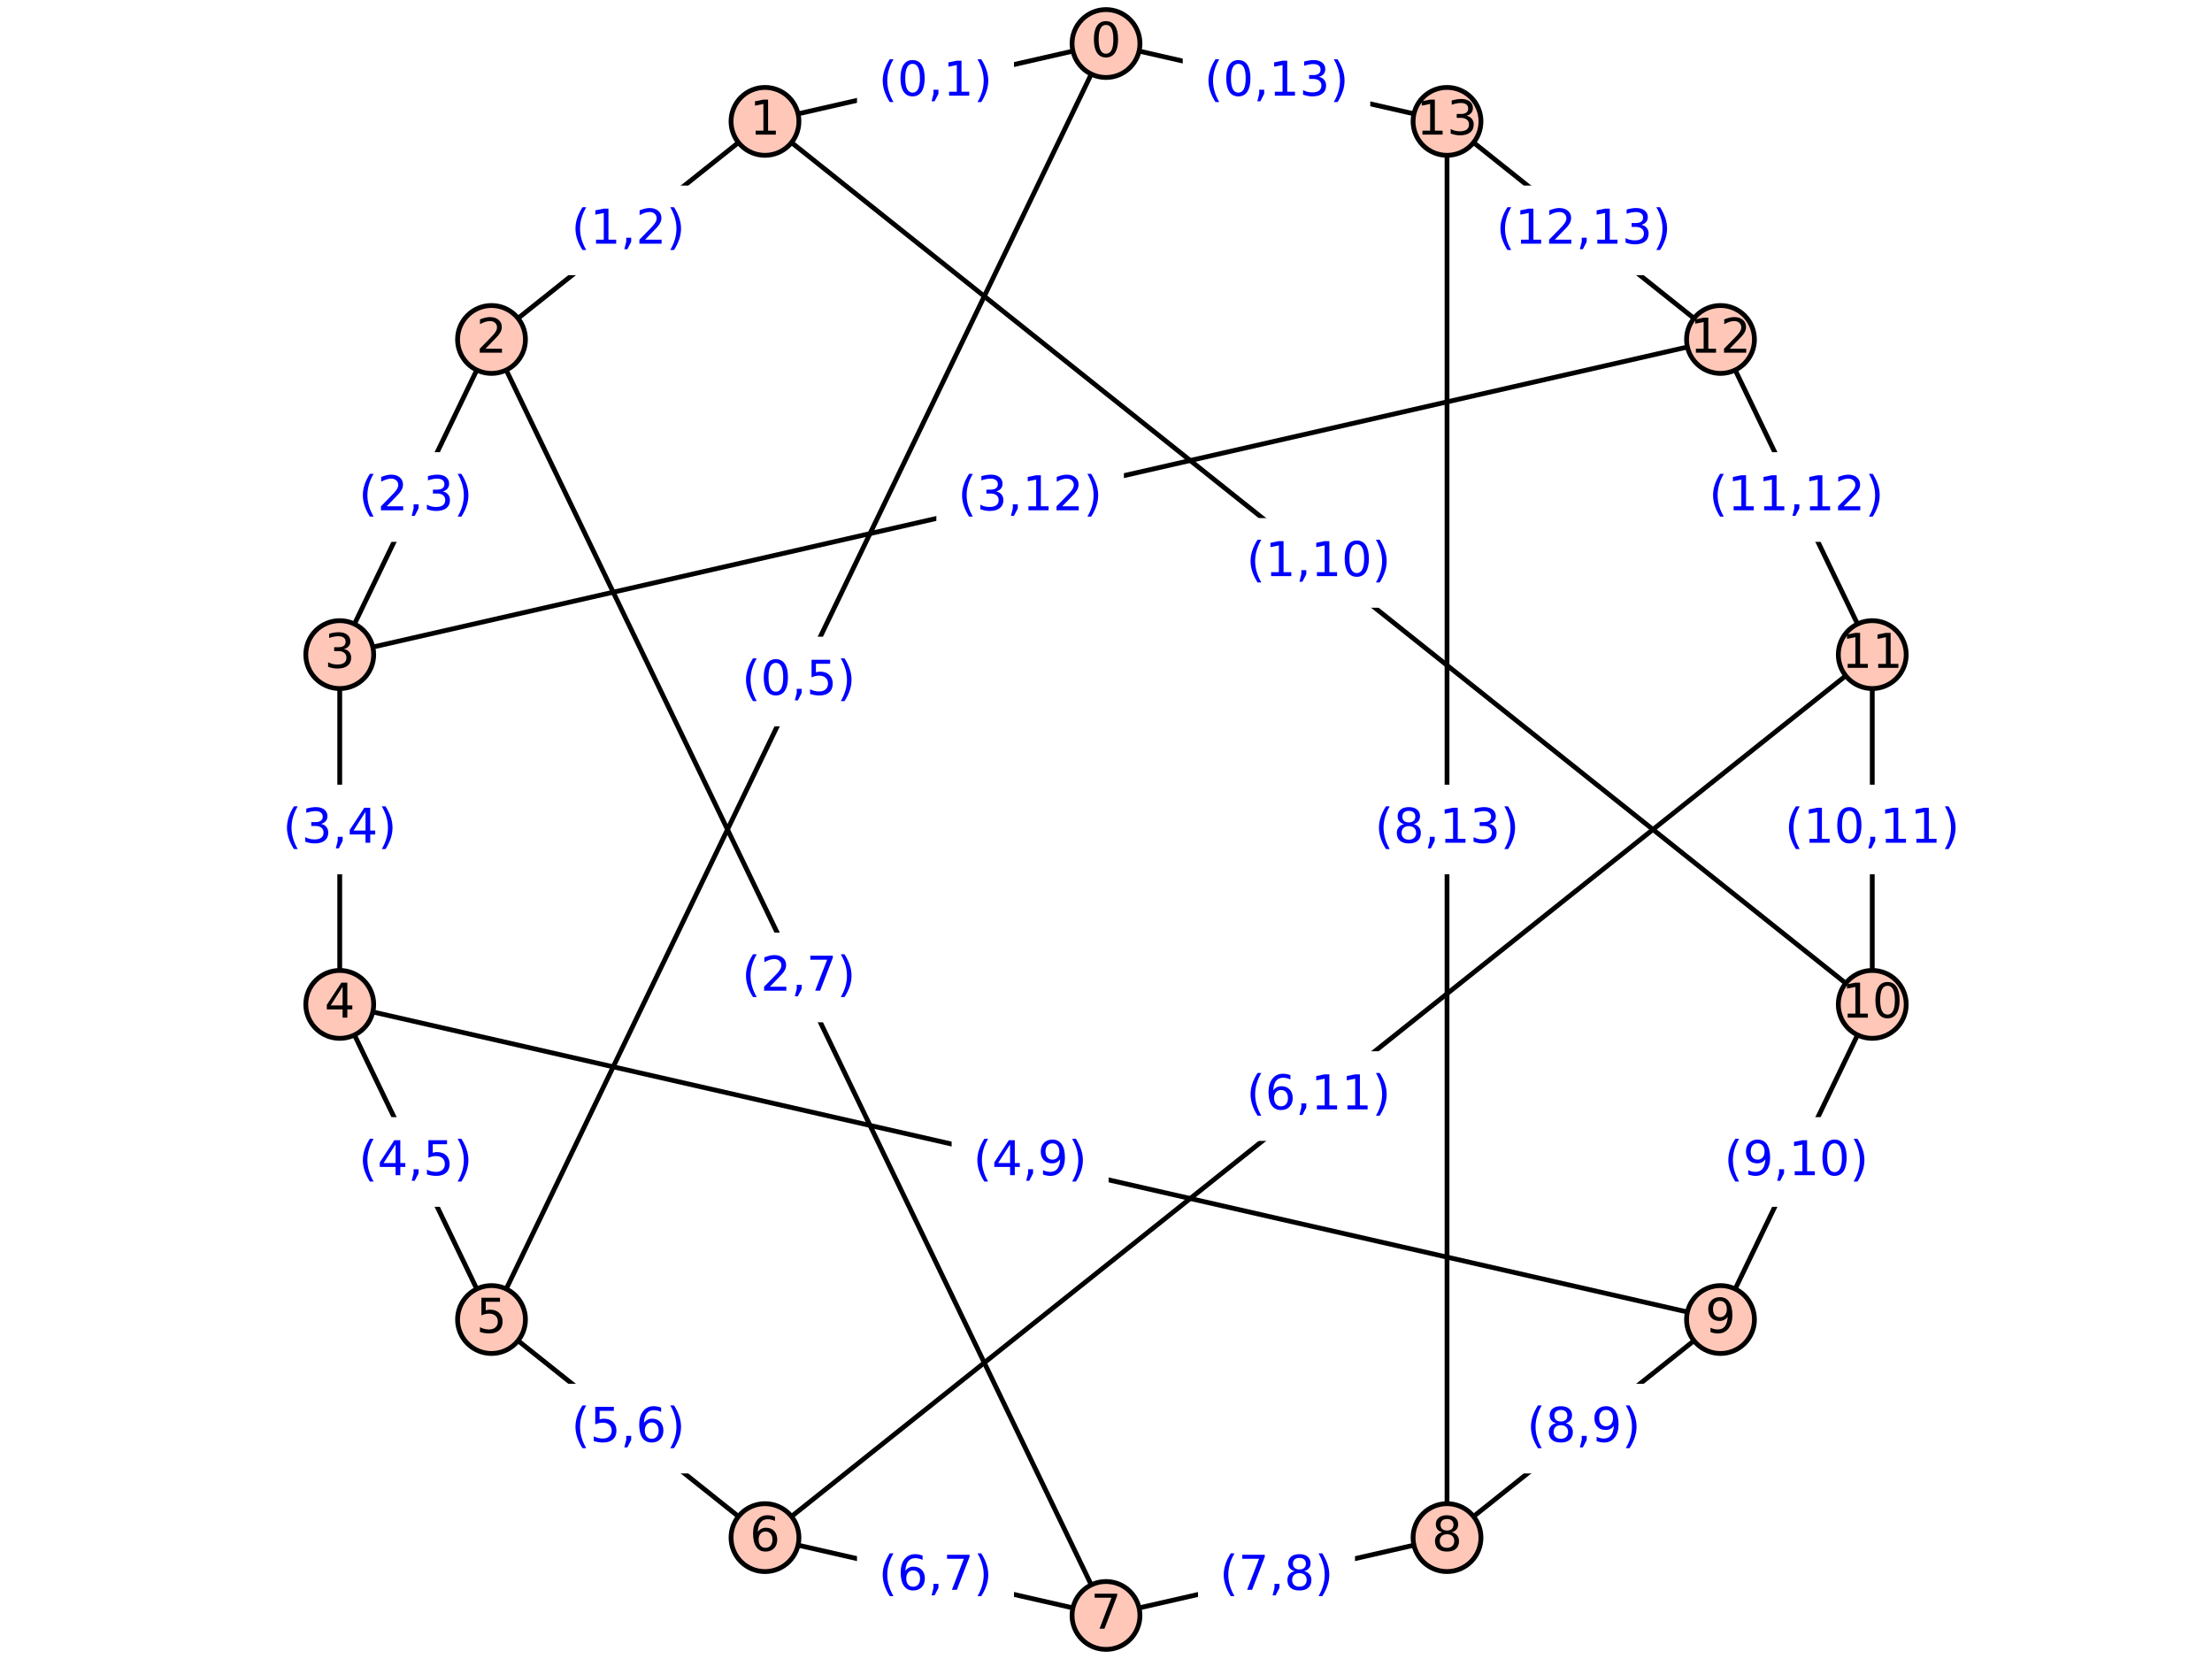 <?xml version="1.0" encoding="utf-8" standalone="no"?>
<!DOCTYPE svg PUBLIC "-//W3C//DTD SVG 1.1//EN"
  "http://www.w3.org/Graphics/SVG/1.1/DTD/svg11.dtd">
<!-- Created with matplotlib (http://matplotlib.org/) -->
<svg height="345.6pt" version="1.1" viewBox="0 0 460.8 345.6" width="460.8pt" xmlns="http://www.w3.org/2000/svg" xmlns:xlink="http://www.w3.org/1999/xlink">
 <defs>
  <style type="text/css">
*{stroke-linecap:butt;stroke-linejoin:round;}
  </style>
 </defs>
 <g id="figure_1">
  <g id="patch_1">
   <path d="M 0 345.6 
L 460.8 345.6 
L 460.8 0 
L 0 0 
z
" style="fill:#ffffff;"/>
  </g>
  <g id="axes_1">
   <g id="patch_2">
    <path d="M 64.389 343.08 
L 396.411 343.08 
L 396.411 2.52 
L 64.389 2.52 
z
" style="fill:#ffffff;"/>
   </g>
   <g id="matplotlib.axis_1"/>
   <g id="matplotlib.axis_2"/>
   <g id="line2d_1">
    <path clip-path="url(#pcbd351d1aa)" d="M 230.4 9.069 
L 159.36 25.284 
" style="fill:none;stroke:#000000;stroke-linecap:square;"/>
   </g>
   <g id="line2d_2">
    <path clip-path="url(#pcbd351d1aa)" d="M 159.36 25.284 
L 102.39 70.716 
" style="fill:none;stroke:#000000;stroke-linecap:square;"/>
   </g>
   <g id="line2d_3">
    <path clip-path="url(#pcbd351d1aa)" d="M 358.41 274.884 
L 390.026 209.234 
" style="fill:none;stroke:#000000;stroke-linecap:square;"/>
   </g>
   <g id="line2d_4">
    <path clip-path="url(#pcbd351d1aa)" d="M 70.774 136.366 
L 358.41 70.716 
" style="fill:none;stroke:#000000;stroke-linecap:square;"/>
   </g>
   <g id="line2d_5">
    <path clip-path="url(#pcbd351d1aa)" d="M 301.44 320.316 
L 301.44 25.284 
" style="fill:none;stroke:#000000;stroke-linecap:square;"/>
   </g>
   <g id="line2d_6">
    <path clip-path="url(#pcbd351d1aa)" d="M 70.774 209.234 
L 102.39 274.884 
" style="fill:none;stroke:#000000;stroke-linecap:square;"/>
   </g>
   <g id="line2d_7">
    <path clip-path="url(#pcbd351d1aa)" d="M 230.4 336.531 
L 301.44 320.316 
" style="fill:none;stroke:#000000;stroke-linecap:square;"/>
   </g>
   <g id="line2d_8">
    <path clip-path="url(#pcbd351d1aa)" d="M 159.36 320.316 
L 390.026 136.366 
" style="fill:none;stroke:#000000;stroke-linecap:square;"/>
   </g>
   <g id="line2d_9">
    <path clip-path="url(#pcbd351d1aa)" d="M 230.4 9.069 
L 301.44 25.284 
" style="fill:none;stroke:#000000;stroke-linecap:square;"/>
   </g>
   <g id="line2d_10">
    <path clip-path="url(#pcbd351d1aa)" d="M 102.39 70.716 
L 230.4 336.531 
" style="fill:none;stroke:#000000;stroke-linecap:square;"/>
   </g>
   <g id="line2d_11">
    <path clip-path="url(#pcbd351d1aa)" d="M 358.41 70.716 
L 301.44 25.284 
" style="fill:none;stroke:#000000;stroke-linecap:square;"/>
   </g>
   <g id="line2d_12">
    <path clip-path="url(#pcbd351d1aa)" d="M 159.36 320.316 
L 230.4 336.531 
" style="fill:none;stroke:#000000;stroke-linecap:square;"/>
   </g>
   <g id="line2d_13">
    <path clip-path="url(#pcbd351d1aa)" d="M 301.44 320.316 
L 358.41 274.884 
" style="fill:none;stroke:#000000;stroke-linecap:square;"/>
   </g>
   <g id="line2d_14">
    <path clip-path="url(#pcbd351d1aa)" d="M 102.39 274.884 
L 159.36 320.316 
" style="fill:none;stroke:#000000;stroke-linecap:square;"/>
   </g>
   <g id="line2d_15">
    <path clip-path="url(#pcbd351d1aa)" d="M 230.4 9.069 
L 102.39 274.884 
" style="fill:none;stroke:#000000;stroke-linecap:square;"/>
   </g>
   <g id="line2d_16">
    <path clip-path="url(#pcbd351d1aa)" d="M 390.026 136.366 
L 358.41 70.716 
" style="fill:none;stroke:#000000;stroke-linecap:square;"/>
   </g>
   <g id="line2d_17">
    <path clip-path="url(#pcbd351d1aa)" d="M 159.36 25.284 
L 390.026 209.234 
" style="fill:none;stroke:#000000;stroke-linecap:square;"/>
   </g>
   <g id="line2d_18">
    <path clip-path="url(#pcbd351d1aa)" d="M 102.39 70.716 
L 70.774 136.366 
" style="fill:none;stroke:#000000;stroke-linecap:square;"/>
   </g>
   <g id="line2d_19">
    <path clip-path="url(#pcbd351d1aa)" d="M 390.026 209.234 
L 390.026 136.366 
" style="fill:none;stroke:#000000;stroke-linecap:square;"/>
   </g>
   <g id="line2d_20">
    <path clip-path="url(#pcbd351d1aa)" d="M 70.774 209.234 
L 358.41 274.884 
" style="fill:none;stroke:#000000;stroke-linecap:square;"/>
   </g>
   <g id="line2d_21">
    <path clip-path="url(#pcbd351d1aa)" d="M 70.774 136.366 
L 70.774 209.234 
" style="fill:none;stroke:#000000;stroke-linecap:square;"/>
   </g>
   <g id="text_1">
    <g id="patch_3">
     <path d="M 179.027 26.016 
L 210.733 26.016 
L 210.733 8.337 
L 179.027 8.337 
z
" style="fill:#ffffff;stroke:#ffffff;stroke-linejoin:miter;"/>
    </g>
    <!-- (0,1) -->
    <defs>
     <path d="M 31 75.875 
Q 24.469 64.656 21.281 53.656 
Q 18.109 42.672 18.109 31.391 
Q 18.109 20.125 21.312 9.062 
Q 24.516 -2 31 -13.188 
L 23.188 -13.188 
Q 15.875 -1.703 12.234 9.375 
Q 8.594 20.453 8.594 31.391 
Q 8.594 42.281 12.203 53.312 
Q 15.828 64.359 23.188 75.875 
z
" id="DejaVuSans-28"/>
     <path d="M 31.781 66.406 
Q 24.172 66.406 20.328 58.906 
Q 16.5 51.422 16.5 36.375 
Q 16.5 21.391 20.328 13.891 
Q 24.172 6.391 31.781 6.391 
Q 39.453 6.391 43.281 13.891 
Q 47.125 21.391 47.125 36.375 
Q 47.125 51.422 43.281 58.906 
Q 39.453 66.406 31.781 66.406 
z
M 31.781 74.219 
Q 44.047 74.219 50.516 64.516 
Q 56.984 54.828 56.984 36.375 
Q 56.984 17.969 50.516 8.266 
Q 44.047 -1.422 31.781 -1.422 
Q 19.531 -1.422 13.062 8.266 
Q 6.594 17.969 6.594 36.375 
Q 6.594 54.828 13.062 64.516 
Q 19.531 74.219 31.781 74.219 
z
" id="DejaVuSans-30"/>
     <path d="M 11.719 12.406 
L 22.016 12.406 
L 22.016 4 
L 14.016 -11.625 
L 7.719 -11.625 
L 11.719 4 
z
" id="DejaVuSans-2c"/>
     <path d="M 12.406 8.297 
L 28.516 8.297 
L 28.516 63.922 
L 10.984 60.406 
L 10.984 69.391 
L 28.422 72.906 
L 38.281 72.906 
L 38.281 8.297 
L 54.391 8.297 
L 54.391 0 
L 12.406 0 
z
" id="DejaVuSans-31"/>
     <path d="M 8.016 75.875 
L 15.828 75.875 
Q 23.141 64.359 26.781 53.312 
Q 30.422 42.281 30.422 31.391 
Q 30.422 20.453 26.781 9.375 
Q 23.141 -1.703 15.828 -13.188 
L 8.016 -13.188 
Q 14.5 -2 17.703 9.062 
Q 20.906 20.125 20.906 31.391 
Q 20.906 42.672 17.703 53.656 
Q 14.5 64.656 8.016 75.875 
z
" id="DejaVuSans-29"/>
    </defs>
    <g style="fill:#0000ff;" transform="translate(183.027 19.936)scale(0.1 -0.1)">
     <use xlink:href="#DejaVuSans-28"/>
     <use x="39.014" xlink:href="#DejaVuSans-30"/>
     <use x="102.637" xlink:href="#DejaVuSans-2c"/>
     <use x="134.424" xlink:href="#DejaVuSans-31"/>
     <use x="198.047" xlink:href="#DejaVuSans-29"/>
    </g>
   </g>
   <g id="text_2">
    <g id="patch_4">
     <path d="M 115.022 56.839 
L 146.728 56.839 
L 146.728 39.161 
L 115.022 39.161 
z
" style="fill:#ffffff;stroke:#ffffff;stroke-linejoin:miter;"/>
    </g>
    <!-- (1,2) -->
    <defs>
     <path d="M 19.188 8.297 
L 53.609 8.297 
L 53.609 0 
L 7.328 0 
L 7.328 8.297 
Q 12.938 14.109 22.625 23.891 
Q 32.328 33.688 34.812 36.531 
Q 39.547 41.844 41.422 45.531 
Q 43.312 49.219 43.312 52.781 
Q 43.312 58.594 39.234 62.25 
Q 35.156 65.922 28.609 65.922 
Q 23.969 65.922 18.812 64.312 
Q 13.672 62.703 7.812 59.422 
L 7.812 69.391 
Q 13.766 71.781 18.938 73 
Q 24.125 74.219 28.422 74.219 
Q 39.75 74.219 46.484 68.547 
Q 53.219 62.891 53.219 53.422 
Q 53.219 48.922 51.531 44.891 
Q 49.859 40.875 45.406 35.406 
Q 44.188 33.984 37.641 27.219 
Q 31.109 20.453 19.188 8.297 
z
" id="DejaVuSans-32"/>
    </defs>
    <g style="fill:#0000ff;" transform="translate(119.022 50.759)scale(0.1 -0.1)">
     <use xlink:href="#DejaVuSans-28"/>
     <use x="39.014" xlink:href="#DejaVuSans-31"/>
     <use x="102.637" xlink:href="#DejaVuSans-2c"/>
     <use x="134.424" xlink:href="#DejaVuSans-32"/>
     <use x="198.047" xlink:href="#DejaVuSans-29"/>
    </g>
   </g>
   <g id="text_3">
    <g id="patch_5">
     <path d="M 355.183 250.898 
L 393.252 250.898 
L 393.252 233.22 
L 355.183 233.22 
z
" style="fill:#ffffff;stroke:#ffffff;stroke-linejoin:miter;"/>
    </g>
    <!-- (9,10) -->
    <defs>
     <path d="M 10.984 1.516 
L 10.984 10.5 
Q 14.703 8.734 18.5 7.812 
Q 22.312 6.891 25.984 6.891 
Q 35.75 6.891 40.891 13.453 
Q 46.047 20.016 46.781 33.406 
Q 43.953 29.203 39.594 26.953 
Q 35.25 24.703 29.984 24.703 
Q 19.047 24.703 12.672 31.312 
Q 6.297 37.938 6.297 49.422 
Q 6.297 60.641 12.938 67.422 
Q 19.578 74.219 30.609 74.219 
Q 43.266 74.219 49.922 64.516 
Q 56.594 54.828 56.594 36.375 
Q 56.594 19.141 48.406 8.859 
Q 40.234 -1.422 26.422 -1.422 
Q 22.703 -1.422 18.891 -0.688 
Q 15.094 0.047 10.984 1.516 
z
M 30.609 32.422 
Q 37.25 32.422 41.125 36.953 
Q 45.016 41.5 45.016 49.422 
Q 45.016 57.281 41.125 61.844 
Q 37.25 66.406 30.609 66.406 
Q 23.969 66.406 20.094 61.844 
Q 16.219 57.281 16.219 49.422 
Q 16.219 41.5 20.094 36.953 
Q 23.969 32.422 30.609 32.422 
z
" id="DejaVuSans-39"/>
    </defs>
    <g style="fill:#0000ff;" transform="translate(359.183 244.818)scale(0.1 -0.1)">
     <use xlink:href="#DejaVuSans-28"/>
     <use x="39.014" xlink:href="#DejaVuSans-39"/>
     <use x="102.637" xlink:href="#DejaVuSans-2c"/>
     <use x="134.424" xlink:href="#DejaVuSans-31"/>
     <use x="198.047" xlink:href="#DejaVuSans-30"/>
     <use x="261.67" xlink:href="#DejaVuSans-29"/>
    </g>
   </g>
   <g id="text_4">
    <g id="patch_6">
     <path d="M 195.558 112.38 
L 233.626 112.38 
L 233.626 94.702 
L 195.558 94.702 
z
" style="fill:#ffffff;stroke:#ffffff;stroke-linejoin:miter;"/>
    </g>
    <!-- (3,12) -->
    <defs>
     <path d="M 40.578 39.312 
Q 47.656 37.797 51.625 33 
Q 55.609 28.219 55.609 21.188 
Q 55.609 10.406 48.188 4.484 
Q 40.766 -1.422 27.094 -1.422 
Q 22.516 -1.422 17.656 -0.516 
Q 12.797 0.391 7.625 2.203 
L 7.625 11.719 
Q 11.719 9.328 16.594 8.109 
Q 21.484 6.891 26.812 6.891 
Q 36.078 6.891 40.938 10.547 
Q 45.797 14.203 45.797 21.188 
Q 45.797 27.641 41.281 31.266 
Q 36.766 34.906 28.719 34.906 
L 20.219 34.906 
L 20.219 43.016 
L 29.109 43.016 
Q 36.375 43.016 40.234 45.922 
Q 44.094 48.828 44.094 54.297 
Q 44.094 59.906 40.109 62.906 
Q 36.141 65.922 28.719 65.922 
Q 24.656 65.922 20.016 65.031 
Q 15.375 64.156 9.812 62.312 
L 9.812 71.094 
Q 15.438 72.656 20.344 73.438 
Q 25.25 74.219 29.594 74.219 
Q 40.828 74.219 47.359 69.109 
Q 53.906 64.016 53.906 55.328 
Q 53.906 49.266 50.438 45.094 
Q 46.969 40.922 40.578 39.312 
z
" id="DejaVuSans-33"/>
    </defs>
    <g style="fill:#0000ff;" transform="translate(199.558 106.3)scale(0.1 -0.1)">
     <use xlink:href="#DejaVuSans-28"/>
     <use x="39.014" xlink:href="#DejaVuSans-33"/>
     <use x="102.637" xlink:href="#DejaVuSans-2c"/>
     <use x="134.424" xlink:href="#DejaVuSans-31"/>
     <use x="198.047" xlink:href="#DejaVuSans-32"/>
     <use x="261.67" xlink:href="#DejaVuSans-29"/>
    </g>
   </g>
   <g id="text_5">
    <g id="patch_7">
     <path d="M 282.406 181.639 
L 320.474 181.639 
L 320.474 163.961 
L 282.406 163.961 
z
" style="fill:#ffffff;stroke:#ffffff;stroke-linejoin:miter;"/>
    </g>
    <!-- (8,13) -->
    <defs>
     <path d="M 31.781 34.625 
Q 24.75 34.625 20.719 30.859 
Q 16.703 27.094 16.703 20.516 
Q 16.703 13.922 20.719 10.156 
Q 24.75 6.391 31.781 6.391 
Q 38.812 6.391 42.859 10.172 
Q 46.922 13.969 46.922 20.516 
Q 46.922 27.094 42.891 30.859 
Q 38.875 34.625 31.781 34.625 
z
M 21.922 38.812 
Q 15.578 40.375 12.031 44.719 
Q 8.5 49.078 8.5 55.328 
Q 8.5 64.062 14.719 69.141 
Q 20.953 74.219 31.781 74.219 
Q 42.672 74.219 48.875 69.141 
Q 55.078 64.062 55.078 55.328 
Q 55.078 49.078 51.531 44.719 
Q 48 40.375 41.703 38.812 
Q 48.828 37.156 52.797 32.312 
Q 56.781 27.484 56.781 20.516 
Q 56.781 9.906 50.312 4.234 
Q 43.844 -1.422 31.781 -1.422 
Q 19.734 -1.422 13.25 4.234 
Q 6.781 9.906 6.781 20.516 
Q 6.781 27.484 10.781 32.312 
Q 14.797 37.156 21.922 38.812 
z
M 18.312 54.391 
Q 18.312 48.734 21.844 45.562 
Q 25.391 42.391 31.781 42.391 
Q 38.141 42.391 41.719 45.562 
Q 45.312 48.734 45.312 54.391 
Q 45.312 60.062 41.719 63.234 
Q 38.141 66.406 31.781 66.406 
Q 25.391 66.406 21.844 63.234 
Q 18.312 60.062 18.312 54.391 
z
" id="DejaVuSans-38"/>
    </defs>
    <g style="fill:#0000ff;" transform="translate(286.406 175.559)scale(0.1 -0.1)">
     <use xlink:href="#DejaVuSans-28"/>
     <use x="39.014" xlink:href="#DejaVuSans-38"/>
     <use x="102.637" xlink:href="#DejaVuSans-2c"/>
     <use x="134.424" xlink:href="#DejaVuSans-31"/>
     <use x="198.047" xlink:href="#DejaVuSans-33"/>
     <use x="261.67" xlink:href="#DejaVuSans-29"/>
    </g>
   </g>
   <g id="text_6">
    <g id="patch_8">
     <path d="M 70.729 250.898 
L 102.435 250.898 
L 102.435 233.22 
L 70.729 233.22 
z
" style="fill:#ffffff;stroke:#ffffff;stroke-linejoin:miter;"/>
    </g>
    <!-- (4,5) -->
    <defs>
     <path d="M 37.797 64.312 
L 12.891 25.391 
L 37.797 25.391 
z
M 35.203 72.906 
L 47.609 72.906 
L 47.609 25.391 
L 58.016 25.391 
L 58.016 17.188 
L 47.609 17.188 
L 47.609 0 
L 37.797 0 
L 37.797 17.188 
L 4.891 17.188 
L 4.891 26.703 
z
" id="DejaVuSans-34"/>
     <path d="M 10.797 72.906 
L 49.516 72.906 
L 49.516 64.594 
L 19.828 64.594 
L 19.828 46.734 
Q 21.969 47.469 24.109 47.828 
Q 26.266 48.188 28.422 48.188 
Q 40.625 48.188 47.75 41.5 
Q 54.891 34.812 54.891 23.391 
Q 54.891 11.625 47.562 5.094 
Q 40.234 -1.422 26.906 -1.422 
Q 22.312 -1.422 17.547 -0.641 
Q 12.797 0.141 7.719 1.703 
L 7.719 11.625 
Q 12.109 9.234 16.797 8.062 
Q 21.484 6.891 26.703 6.891 
Q 35.156 6.891 40.078 11.328 
Q 45.016 15.766 45.016 23.391 
Q 45.016 31 40.078 35.438 
Q 35.156 39.891 26.703 39.891 
Q 22.75 39.891 18.812 39.016 
Q 14.891 38.141 10.797 36.281 
z
" id="DejaVuSans-35"/>
    </defs>
    <g style="fill:#0000ff;" transform="translate(74.729 244.818)scale(0.1 -0.1)">
     <use xlink:href="#DejaVuSans-28"/>
     <use x="39.014" xlink:href="#DejaVuSans-34"/>
     <use x="102.637" xlink:href="#DejaVuSans-2c"/>
     <use x="134.424" xlink:href="#DejaVuSans-35"/>
     <use x="198.047" xlink:href="#DejaVuSans-29"/>
    </g>
   </g>
   <g id="text_7">
    <g id="patch_9">
     <path d="M 250.067 337.263 
L 281.773 337.263 
L 281.773 319.584 
L 250.067 319.584 
z
" style="fill:#ffffff;stroke:#ffffff;stroke-linejoin:miter;"/>
    </g>
    <!-- (7,8) -->
    <defs>
     <path d="M 8.203 72.906 
L 55.078 72.906 
L 55.078 68.703 
L 28.609 0 
L 18.312 0 
L 43.219 64.594 
L 8.203 64.594 
z
" id="DejaVuSans-37"/>
    </defs>
    <g style="fill:#0000ff;" transform="translate(254.067 331.183)scale(0.1 -0.1)">
     <use xlink:href="#DejaVuSans-28"/>
     <use x="39.014" xlink:href="#DejaVuSans-37"/>
     <use x="102.637" xlink:href="#DejaVuSans-2c"/>
     <use x="134.424" xlink:href="#DejaVuSans-38"/>
     <use x="198.047" xlink:href="#DejaVuSans-29"/>
    </g>
   </g>
   <g id="text_8">
    <g id="patch_10">
     <path d="M 255.658 237.18 
L 293.727 237.18 
L 293.727 219.502 
L 255.658 219.502 
z
" style="fill:#ffffff;stroke:#ffffff;stroke-linejoin:miter;"/>
    </g>
    <!-- (6,11) -->
    <defs>
     <path d="M 33.016 40.375 
Q 26.375 40.375 22.484 35.828 
Q 18.609 31.297 18.609 23.391 
Q 18.609 15.531 22.484 10.953 
Q 26.375 6.391 33.016 6.391 
Q 39.656 6.391 43.531 10.953 
Q 47.406 15.531 47.406 23.391 
Q 47.406 31.297 43.531 35.828 
Q 39.656 40.375 33.016 40.375 
z
M 52.594 71.297 
L 52.594 62.312 
Q 48.875 64.062 45.094 64.984 
Q 41.312 65.922 37.594 65.922 
Q 27.828 65.922 22.672 59.328 
Q 17.531 52.734 16.797 39.406 
Q 19.672 43.656 24.016 45.922 
Q 28.375 48.188 33.594 48.188 
Q 44.578 48.188 50.953 41.516 
Q 57.328 34.859 57.328 23.391 
Q 57.328 12.156 50.688 5.359 
Q 44.047 -1.422 33.016 -1.422 
Q 20.359 -1.422 13.672 8.266 
Q 6.984 17.969 6.984 36.375 
Q 6.984 53.656 15.188 63.938 
Q 23.391 74.219 37.203 74.219 
Q 40.922 74.219 44.703 73.484 
Q 48.484 72.75 52.594 71.297 
z
" id="DejaVuSans-36"/>
    </defs>
    <g style="fill:#0000ff;" transform="translate(259.658 231.101)scale(0.1 -0.1)">
     <use xlink:href="#DejaVuSans-28"/>
     <use x="39.014" xlink:href="#DejaVuSans-36"/>
     <use x="102.637" xlink:href="#DejaVuSans-2c"/>
     <use x="134.424" xlink:href="#DejaVuSans-31"/>
     <use x="198.047" xlink:href="#DejaVuSans-31"/>
     <use x="261.67" xlink:href="#DejaVuSans-29"/>
    </g>
   </g>
   <g id="text_9">
    <g id="patch_11">
     <path d="M 246.886 26.016 
L 284.954 26.016 
L 284.954 8.337 
L 246.886 8.337 
z
" style="fill:#ffffff;stroke:#ffffff;stroke-linejoin:miter;"/>
    </g>
    <!-- (0,13) -->
    <g style="fill:#0000ff;" transform="translate(250.886 19.936)scale(0.1 -0.1)">
     <use xlink:href="#DejaVuSans-28"/>
     <use x="39.014" xlink:href="#DejaVuSans-30"/>
     <use x="102.637" xlink:href="#DejaVuSans-2c"/>
     <use x="134.424" xlink:href="#DejaVuSans-31"/>
     <use x="198.047" xlink:href="#DejaVuSans-33"/>
     <use x="261.67" xlink:href="#DejaVuSans-29"/>
    </g>
   </g>
   <g id="text_10">
    <g id="patch_12">
     <path d="M 150.542 212.462 
L 182.248 212.462 
L 182.248 194.784 
L 150.542 194.784 
z
" style="fill:#ffffff;stroke:#ffffff;stroke-linejoin:miter;"/>
    </g>
    <!-- (2,7) -->
    <g style="fill:#0000ff;" transform="translate(154.542 206.383)scale(0.1 -0.1)">
     <use xlink:href="#DejaVuSans-28"/>
     <use x="39.014" xlink:href="#DejaVuSans-32"/>
     <use x="102.637" xlink:href="#DejaVuSans-2c"/>
     <use x="134.424" xlink:href="#DejaVuSans-37"/>
     <use x="198.047" xlink:href="#DejaVuSans-29"/>
    </g>
   </g>
   <g id="text_11">
    <g id="patch_13">
     <path d="M 307.709 56.839 
L 352.141 56.839 
L 352.141 39.161 
L 307.709 39.161 
z
" style="fill:#ffffff;stroke:#ffffff;stroke-linejoin:miter;"/>
    </g>
    <!-- (12,13) -->
    <g style="fill:#0000ff;" transform="translate(311.709 50.759)scale(0.1 -0.1)">
     <use xlink:href="#DejaVuSans-28"/>
     <use x="39.014" xlink:href="#DejaVuSans-31"/>
     <use x="102.637" xlink:href="#DejaVuSans-32"/>
     <use x="166.26" xlink:href="#DejaVuSans-2c"/>
     <use x="198.047" xlink:href="#DejaVuSans-31"/>
     <use x="261.67" xlink:href="#DejaVuSans-33"/>
     <use x="325.293" xlink:href="#DejaVuSans-29"/>
    </g>
   </g>
   <g id="text_12">
    <g id="patch_14">
     <path d="M 179.027 337.263 
L 210.733 337.263 
L 210.733 319.584 
L 179.027 319.584 
z
" style="fill:#ffffff;stroke:#ffffff;stroke-linejoin:miter;"/>
    </g>
    <!-- (6,7) -->
    <g style="fill:#0000ff;" transform="translate(183.027 331.183)scale(0.1 -0.1)">
     <use xlink:href="#DejaVuSans-28"/>
     <use x="39.014" xlink:href="#DejaVuSans-36"/>
     <use x="102.637" xlink:href="#DejaVuSans-2c"/>
     <use x="134.424" xlink:href="#DejaVuSans-37"/>
     <use x="198.047" xlink:href="#DejaVuSans-29"/>
    </g>
   </g>
   <g id="text_13">
    <g id="patch_15">
     <path d="M 314.072 306.439 
L 345.778 306.439 
L 345.778 288.761 
L 314.072 288.761 
z
" style="fill:#ffffff;stroke:#ffffff;stroke-linejoin:miter;"/>
    </g>
    <!-- (8,9) -->
    <g style="fill:#0000ff;" transform="translate(318.072 300.36)scale(0.1 -0.1)">
     <use xlink:href="#DejaVuSans-28"/>
     <use x="39.014" xlink:href="#DejaVuSans-38"/>
     <use x="102.637" xlink:href="#DejaVuSans-2c"/>
     <use x="134.424" xlink:href="#DejaVuSans-39"/>
     <use x="198.047" xlink:href="#DejaVuSans-29"/>
    </g>
   </g>
   <g id="text_14">
    <g id="patch_16">
     <path d="M 115.022 306.439 
L 146.728 306.439 
L 146.728 288.761 
L 115.022 288.761 
z
" style="fill:#ffffff;stroke:#ffffff;stroke-linejoin:miter;"/>
    </g>
    <!-- (5,6) -->
    <g style="fill:#0000ff;" transform="translate(119.022 300.36)scale(0.1 -0.1)">
     <use xlink:href="#DejaVuSans-28"/>
     <use x="39.014" xlink:href="#DejaVuSans-35"/>
     <use x="102.637" xlink:href="#DejaVuSans-2c"/>
     <use x="134.424" xlink:href="#DejaVuSans-36"/>
     <use x="198.047" xlink:href="#DejaVuSans-29"/>
    </g>
   </g>
   <g id="text_15">
    <g id="patch_17">
     <path d="M 150.542 150.816 
L 182.248 150.816 
L 182.248 133.138 
L 150.542 133.138 
z
" style="fill:#ffffff;stroke:#ffffff;stroke-linejoin:miter;"/>
    </g>
    <!-- (0,5) -->
    <g style="fill:#0000ff;" transform="translate(154.542 144.736)scale(0.1 -0.1)">
     <use xlink:href="#DejaVuSans-28"/>
     <use x="39.014" xlink:href="#DejaVuSans-30"/>
     <use x="102.637" xlink:href="#DejaVuSans-2c"/>
     <use x="134.424" xlink:href="#DejaVuSans-35"/>
     <use x="198.047" xlink:href="#DejaVuSans-29"/>
    </g>
   </g>
   <g id="text_16">
    <g id="patch_18">
     <path d="M 352.002 112.38 
L 396.433 112.38 
L 396.433 94.702 
L 352.002 94.702 
z
" style="fill:#ffffff;stroke:#ffffff;stroke-linejoin:miter;"/>
    </g>
    <!-- (11,12) -->
    <g style="fill:#0000ff;" transform="translate(356.002 106.3)scale(0.1 -0.1)">
     <use xlink:href="#DejaVuSans-28"/>
     <use x="39.014" xlink:href="#DejaVuSans-31"/>
     <use x="102.637" xlink:href="#DejaVuSans-31"/>
     <use x="166.26" xlink:href="#DejaVuSans-2c"/>
     <use x="198.047" xlink:href="#DejaVuSans-31"/>
     <use x="261.67" xlink:href="#DejaVuSans-32"/>
     <use x="325.293" xlink:href="#DejaVuSans-29"/>
    </g>
   </g>
   <g id="text_17">
    <g id="patch_19">
     <path d="M 255.658 126.098 
L 293.727 126.098 
L 293.727 108.42 
L 255.658 108.42 
z
" style="fill:#ffffff;stroke:#ffffff;stroke-linejoin:miter;"/>
    </g>
    <!-- (1,10) -->
    <g style="fill:#0000ff;" transform="translate(259.658 120.018)scale(0.1 -0.1)">
     <use xlink:href="#DejaVuSans-28"/>
     <use x="39.014" xlink:href="#DejaVuSans-31"/>
     <use x="102.637" xlink:href="#DejaVuSans-2c"/>
     <use x="134.424" xlink:href="#DejaVuSans-31"/>
     <use x="198.047" xlink:href="#DejaVuSans-30"/>
     <use x="261.67" xlink:href="#DejaVuSans-29"/>
    </g>
   </g>
   <g id="text_18">
    <g id="patch_20">
     <path d="M 70.729 112.38 
L 102.435 112.38 
L 102.435 94.702 
L 70.729 94.702 
z
" style="fill:#ffffff;stroke:#ffffff;stroke-linejoin:miter;"/>
    </g>
    <!-- (2,3) -->
    <g style="fill:#0000ff;" transform="translate(74.729 106.3)scale(0.1 -0.1)">
     <use xlink:href="#DejaVuSans-28"/>
     <use x="39.014" xlink:href="#DejaVuSans-32"/>
     <use x="102.637" xlink:href="#DejaVuSans-2c"/>
     <use x="134.424" xlink:href="#DejaVuSans-33"/>
     <use x="198.047" xlink:href="#DejaVuSans-29"/>
    </g>
   </g>
   <g id="text_19">
    <g id="patch_21">
     <path d="M 367.81 181.639 
L 412.241 181.639 
L 412.241 163.961 
L 367.81 163.961 
z
" style="fill:#ffffff;stroke:#ffffff;stroke-linejoin:miter;"/>
    </g>
    <!-- (10,11) -->
    <g style="fill:#0000ff;" transform="translate(371.81 175.559)scale(0.1 -0.1)">
     <use xlink:href="#DejaVuSans-28"/>
     <use x="39.014" xlink:href="#DejaVuSans-31"/>
     <use x="102.637" xlink:href="#DejaVuSans-30"/>
     <use x="166.26" xlink:href="#DejaVuSans-2c"/>
     <use x="198.047" xlink:href="#DejaVuSans-31"/>
     <use x="261.67" xlink:href="#DejaVuSans-31"/>
     <use x="325.293" xlink:href="#DejaVuSans-29"/>
    </g>
   </g>
   <g id="text_20">
    <g id="patch_22">
     <path d="M 198.739 250.898 
L 230.445 250.898 
L 230.445 233.22 
L 198.739 233.22 
z
" style="fill:#ffffff;stroke:#ffffff;stroke-linejoin:miter;"/>
    </g>
    <!-- (4,9) -->
    <g style="fill:#0000ff;" transform="translate(202.739 244.818)scale(0.1 -0.1)">
     <use xlink:href="#DejaVuSans-28"/>
     <use x="39.014" xlink:href="#DejaVuSans-34"/>
     <use x="102.637" xlink:href="#DejaVuSans-2c"/>
     <use x="134.424" xlink:href="#DejaVuSans-39"/>
     <use x="198.047" xlink:href="#DejaVuSans-29"/>
    </g>
   </g>
   <g id="text_21">
    <g id="patch_23">
     <path d="M 54.921 181.639 
L 86.627 181.639 
L 86.627 163.961 
L 54.921 163.961 
z
" style="fill:#ffffff;stroke:#ffffff;stroke-linejoin:miter;"/>
    </g>
    <!-- (3,4) -->
    <g style="fill:#0000ff;" transform="translate(58.921 175.559)scale(0.1 -0.1)">
     <use xlink:href="#DejaVuSans-28"/>
     <use x="39.014" xlink:href="#DejaVuSans-33"/>
     <use x="102.637" xlink:href="#DejaVuSans-2c"/>
     <use x="134.424" xlink:href="#DejaVuSans-34"/>
     <use x="198.047" xlink:href="#DejaVuSans-29"/>
    </g>
   </g>
   <g id="PathCollection_1">
    <defs>
     <path d="M 0 7.071 
C 1.875 7.071 3.674 6.326 5 5 
C 6.326 3.674 7.071 1.875 7.071 0 
C 7.071 -1.875 6.326 -3.674 5 -5 
C 3.674 -6.326 1.875 -7.071 0 -7.071 
C -1.875 -7.071 -3.674 -6.326 -5 -5 
C -6.326 -3.674 -7.071 -1.875 -7.071 0 
C -7.071 1.875 -6.326 3.674 -5 5 
C -3.674 6.326 -1.875 7.071 0 7.071 
z
" id="m9242bd370e" style="stroke:#000000;"/>
    </defs>
    <g>
     <use style="fill:#fec7b8;stroke:#000000;" x="230.4" xlink:href="#m9242bd370e" y="9.069"/>
     <use style="fill:#fec7b8;stroke:#000000;" x="159.36" xlink:href="#m9242bd370e" y="25.284"/>
     <use style="fill:#fec7b8;stroke:#000000;" x="102.39" xlink:href="#m9242bd370e" y="70.716"/>
     <use style="fill:#fec7b8;stroke:#000000;" x="70.774" xlink:href="#m9242bd370e" y="136.366"/>
     <use style="fill:#fec7b8;stroke:#000000;" x="70.774" xlink:href="#m9242bd370e" y="209.234"/>
     <use style="fill:#fec7b8;stroke:#000000;" x="102.39" xlink:href="#m9242bd370e" y="274.884"/>
     <use style="fill:#fec7b8;stroke:#000000;" x="159.36" xlink:href="#m9242bd370e" y="320.316"/>
     <use style="fill:#fec7b8;stroke:#000000;" x="230.4" xlink:href="#m9242bd370e" y="336.531"/>
     <use style="fill:#fec7b8;stroke:#000000;" x="301.44" xlink:href="#m9242bd370e" y="320.316"/>
     <use style="fill:#fec7b8;stroke:#000000;" x="358.41" xlink:href="#m9242bd370e" y="274.884"/>
     <use style="fill:#fec7b8;stroke:#000000;" x="390.026" xlink:href="#m9242bd370e" y="209.234"/>
     <use style="fill:#fec7b8;stroke:#000000;" x="390.026" xlink:href="#m9242bd370e" y="136.366"/>
     <use style="fill:#fec7b8;stroke:#000000;" x="358.41" xlink:href="#m9242bd370e" y="70.716"/>
     <use style="fill:#fec7b8;stroke:#000000;" x="301.44" xlink:href="#m9242bd370e" y="25.284"/>
    </g>
   </g>
   <g id="text_22">
    <!-- 0 -->
    <g transform="translate(227.219 11.829)scale(0.1 -0.1)">
     <use xlink:href="#DejaVuSans-30"/>
    </g>
   </g>
   <g id="text_23">
    <!-- 1 -->
    <g transform="translate(156.179 28.043)scale(0.1 -0.1)">
     <use xlink:href="#DejaVuSans-31"/>
    </g>
   </g>
   <g id="text_24">
    <!-- 2 -->
    <g transform="translate(99.209 73.475)scale(0.1 -0.1)">
     <use xlink:href="#DejaVuSans-32"/>
    </g>
   </g>
   <g id="text_25">
    <!-- 3 -->
    <g transform="translate(67.593 139.126)scale(0.1 -0.1)">
     <use xlink:href="#DejaVuSans-33"/>
    </g>
   </g>
   <g id="text_26">
    <!-- 4 -->
    <g transform="translate(67.593 211.993)scale(0.1 -0.1)">
     <use xlink:href="#DejaVuSans-34"/>
    </g>
   </g>
   <g id="text_27">
    <!-- 5 -->
    <g transform="translate(99.209 277.644)scale(0.1 -0.1)">
     <use xlink:href="#DejaVuSans-35"/>
    </g>
   </g>
   <g id="text_28">
    <!-- 6 -->
    <g transform="translate(156.179 323.076)scale(0.1 -0.1)">
     <use xlink:href="#DejaVuSans-36"/>
    </g>
   </g>
   <g id="text_29">
    <!-- 7 -->
    <g transform="translate(227.219 339.29)scale(0.1 -0.1)">
     <use xlink:href="#DejaVuSans-37"/>
    </g>
   </g>
   <g id="text_30">
    <!-- 8 -->
    <g transform="translate(298.259 323.076)scale(0.1 -0.1)">
     <use xlink:href="#DejaVuSans-38"/>
    </g>
   </g>
   <g id="text_31">
    <!-- 9 -->
    <g transform="translate(355.229 277.644)scale(0.1 -0.1)">
     <use xlink:href="#DejaVuSans-39"/>
    </g>
   </g>
   <g id="text_32">
    <!-- 10 -->
    <g transform="translate(383.663 211.993)scale(0.1 -0.1)">
     <use xlink:href="#DejaVuSans-31"/>
     <use x="63.623" xlink:href="#DejaVuSans-30"/>
    </g>
   </g>
   <g id="text_33">
    <!-- 11 -->
    <g transform="translate(383.663 139.126)scale(0.1 -0.1)">
     <use xlink:href="#DejaVuSans-31"/>
     <use x="63.623" xlink:href="#DejaVuSans-31"/>
    </g>
   </g>
   <g id="text_34">
    <!-- 12 -->
    <g transform="translate(352.047 73.475)scale(0.1 -0.1)">
     <use xlink:href="#DejaVuSans-31"/>
     <use x="63.623" xlink:href="#DejaVuSans-32"/>
    </g>
   </g>
   <g id="text_35">
    <!-- 13 -->
    <g transform="translate(295.078 28.043)scale(0.1 -0.1)">
     <use xlink:href="#DejaVuSans-31"/>
     <use x="63.623" xlink:href="#DejaVuSans-33"/>
    </g>
   </g>
  </g>
 </g>
 <defs>
  <clipPath id="pcbd351d1aa">
   <rect height="340.56" width="332.021" x="64.389" y="2.52"/>
  </clipPath>
 </defs>
</svg>
